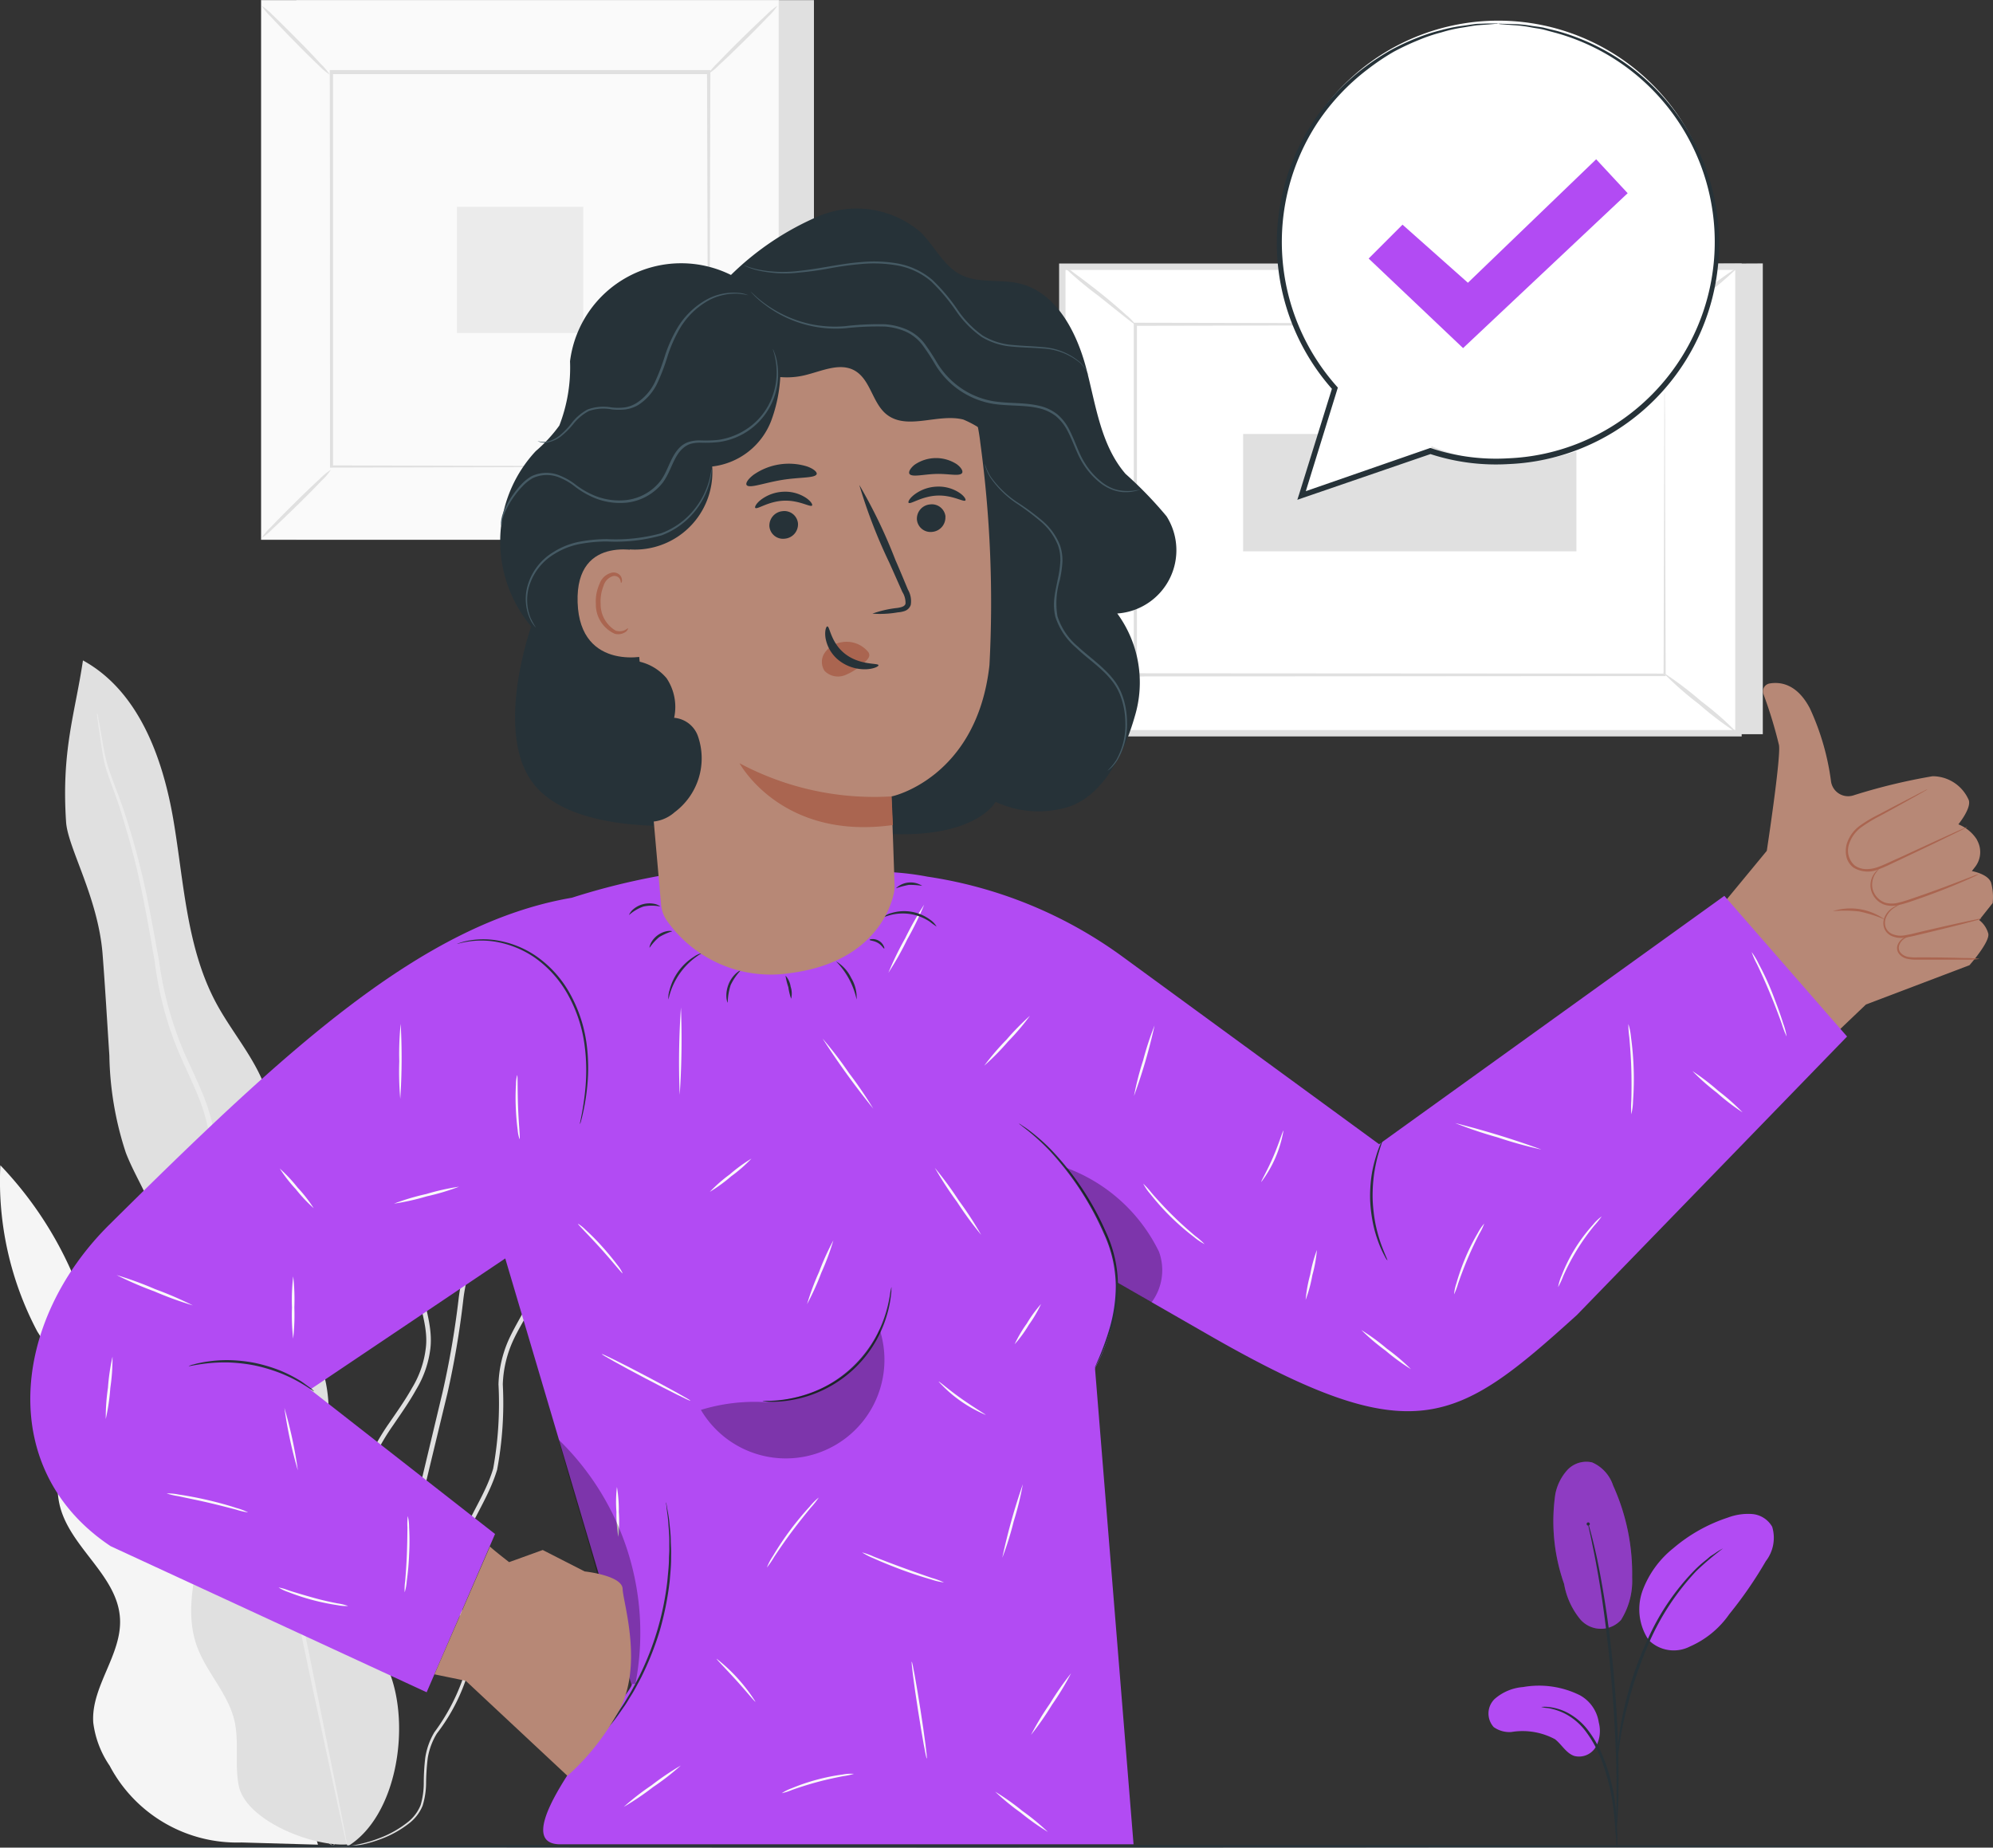 <svg xmlns="http://www.w3.org/2000/svg" width="90.957" height="84.319" viewBox="0 0 90.957 84.319">
  <rect x="0" y="0" width="90.957" height="84.319" fill="#333333" stroke="none"/>
  <g id="Person_with_medical_mask-pana" data-name="Person with medical mask-pana" transform="translate(-34.804 -51.79)">
    <g id="freepik--background-complete--inject-83" transform="translate(34.804 51.79)">
      <path id="Path_9084" data-name="Path 9084" d="M46.9,330.288a3.487,3.487,0,0,0-1.315-3.121,8.727,8.727,0,0,1-2.3-2.659c-.72-1.777.221-4.085-1-5.564-.716-.868-2-1.153-2.632-2.081a4.788,4.788,0,0,1-.578-1.665,16.938,16.938,0,0,0-4.255-7.857,14.668,14.668,0,0,0,1.688,7.589,9.666,9.666,0,0,1,1.269,2.878c.275,1.69-.66,3.438-.235,5.1.485,1.9,2.626,3.157,2.738,5.111.1,1.654-1.338,3.121-1.219,4.763a4.455,4.455,0,0,0,.745,1.958,6.57,6.57,0,0,0,6.022,3.506l3.488.1Z" transform="translate(-34.804 -254.163)" fill="#f5f5f5"/>
      <path id="Path_9085" data-name="Path 9085" d="M101.174,292.3a2.8,2.8,0,0,0,.961-.027,5.621,5.621,0,0,0,1.13-.291,4.766,4.766,0,0,0,1.394-.774,1.95,1.95,0,0,0,.572-.77,3.619,3.619,0,0,0,.158-1.04,10.087,10.087,0,0,1,.075-1.128,3.1,3.1,0,0,1,.416-1.124,8.581,8.581,0,0,0,1.3-2.393,8.259,8.259,0,0,0-.112-3.055,6.505,6.505,0,0,1,.062-3.275c.393-1.09,1.126-2.081,1.5-3.313a16.505,16.505,0,0,0,.26-3.9,5.187,5.187,0,0,1,.443-1.937c.279-.624.668-1.2.97-1.854a13.57,13.57,0,0,0,.872-4.266q.119-1.1.237-2.229a10.936,10.936,0,0,1,.375-2.231,20.018,20.018,0,0,1,.822-2.164,7.017,7.017,0,0,0,.4-1.128,10.8,10.8,0,0,0,.106-1.2,13.992,13.992,0,0,0-.106-2.412c-.1-.8-.25-1.6-.339-2.405,0-.048-.012-.1-.017-.139l-.019-.16-.144.071a5.385,5.385,0,0,0-1.873,1.6,8.565,8.565,0,0,0-1.142,2.131,26.226,26.226,0,0,0-1.059,4.578,12.5,12.5,0,0,1-1.409,4.224c-.377.624-.832,1.192-1.238,1.8a4.921,4.921,0,0,0-.853,1.991c-.208,1.475.624,2.765.46,4.072a4.5,4.5,0,0,1-.624,1.815c-.312.558-.68,1.076-1.04,1.6a10.15,10.15,0,0,0-.926,1.613,5.123,5.123,0,0,0-.416,1.75c-.079,1.176.094,2.289.015,3.344a7.655,7.655,0,0,1-.845,2.87c-.416.861-.88,1.638-1.269,2.393-.2.377-.375.745-.522,1.113a5.5,5.5,0,0,0-.289,1.1,6.944,6.944,0,0,0-.015,1.989,5.038,5.038,0,0,0,1.011,2.532,2.578,2.578,0,0,0,.285.3,1.307,1.307,0,0,0,.229.191,2.445,2.445,0,0,0,.208.139,4.5,4.5,0,0,1-.678-.664,5.017,5.017,0,0,1-.959-2.514,6.867,6.867,0,0,1,.033-1.962,5.336,5.336,0,0,1,.3-1.078c.146-.36.329-.726.524-1.1.393-.747.861-1.523,1.288-2.389a7.844,7.844,0,0,0,.874-2.913c.085-1.076-.083-2.2,0-3.344a4.895,4.895,0,0,1,.416-1.69,10.044,10.044,0,0,1,.916-1.581c.35-.518.724-1.04,1.04-1.611a4.7,4.7,0,0,0,.653-1.885c.16-1.392-.653-2.693-.452-4.064a4.721,4.721,0,0,1,.832-1.9c.393-.6.855-1.167,1.249-1.806a12.6,12.6,0,0,0,1.442-4.295,25.451,25.451,0,0,1,1.053-4.532,8.258,8.258,0,0,1,1.111-2.081,5.148,5.148,0,0,1,1.787-1.527l-.16-.089a1.137,1.137,0,0,0,.017.141c.092.816.241,1.613.339,2.408a13.8,13.8,0,0,1,.106,2.376,11.582,11.582,0,0,1-.1,1.163,6.923,6.923,0,0,1-.385,1.088,19.982,19.982,0,0,0-.849,2.187,11.039,11.039,0,0,0-.379,2.268q-.119,1.128-.235,2.231a13.416,13.416,0,0,1-.849,4.2c-.289.635-.676,1.219-.963,1.858a5.381,5.381,0,0,0-.456,2.01,16.71,16.71,0,0,1-.243,3.854c-.358,1.194-1.109,2.181-1.488,3.309a6.93,6.93,0,0,0-.054,3.356,7.832,7.832,0,0,1,.129,3,9.252,9.252,0,0,1-1.271,2.364,3.2,3.2,0,0,0-.416,1.169,9.968,9.968,0,0,0-.067,1.14,3.572,3.572,0,0,1-.144,1.015,1.89,1.89,0,0,1-.537.737,4.786,4.786,0,0,1-1.361.776,6.005,6.005,0,0,1-1.115.31,4.49,4.49,0,0,1-.708.073C101.253,292.3,101.174,292.3,101.174,292.3Z" transform="translate(-85.943 -208.034)" fill="#e0e0e0"/>
      <path id="Path_9086" data-name="Path 9086" d="M118.763,259.09a.346.346,0,0,0-.033.106c-.021.083-.046.187-.075.314-.069.275-.148.691-.277,1.209s-.445,1.1-.712,1.825-.558,1.544-.816,2.476-.489,1.964-.73,3.073a12.679,12.679,0,0,1-1.1,3.411c-.283.568-.6,1.142-.853,1.771a8.182,8.182,0,0,0-.489,2,40.575,40.575,0,0,1-.728,4.22c-.683,2.861-1.334,5.587-1.925,8.068s-1.155,4.7-1.615,6.578-.814,3.375-1.07,4.441l-.281,1.211c-.027.127-.05.231-.067.314a.556.556,0,0,0-.017.11.416.416,0,0,0,.04-.1l.087-.31c.079-.291.185-.693.32-1.2.275-1.061.662-2.568,1.14-4.422l1.665-6.567c.6-2.482,1.249-5.2,1.944-8.07a39.989,39.989,0,0,0,.722-4.245,8.115,8.115,0,0,1,.472-1.954c.243-.612.556-1.184.832-1.758a12.962,12.962,0,0,0,1.092-3.465c.237-1.1.454-2.139.7-3.069s.514-1.758.778-2.474a18.812,18.812,0,0,0,.68-1.848c.125-.535.181-.941.235-1.221.021-.129.04-.233.052-.318A.482.482,0,0,0,118.763,259.09Z" transform="translate(-92.753 -215.954)" fill="#e0e0e0"/>
      <path id="Path_9087" data-name="Path 9087" d="M61.955,250.766c2.27-1.367,2.9-5.479,1.935-7.947s-2.639-4.717-2.913-7.352c-.208-2.025.443-4.11-.042-6.087-.651-2.67-3.273-4.726-3.259-7.474,0-1.542.878-3,.8-4.536-.1-1.889-1.554-3.379-2.464-5.04-1.388-2.539-1.5-5.552-1.983-8.4s-1.588-5.906-4.131-7.3c-.36,2.426-.988,4.091-.77,7.375.079,1.18,1.457,3.431,1.665,6.016.121,1.544.208,3.092.31,4.638a14.923,14.923,0,0,0,.753,4.441c.416,1.078,1.09,2.054,1.4,3.167.591,2.091-.156,4.37.323,6.486.416,1.8,1.665,3.329,1.925,5.161.37,2.562-1.273,5.233-.416,7.674.429,1.211,1.432,2.179,1.723,3.429.225.972,0,2,.2,2.978.329,1.571,3.329,2.774,4.938,2.668" transform="translate(-46.112 -166.491)" fill="#e0e0e0"/>
      <path id="Path_9088" data-name="Path 9088" d="M56.086,208.18a.624.624,0,0,0,0,.137c.015.1.031.233.054.4.054.35.117.864.237,1.529s.481,1.417.762,2.324.589,1.946.851,3.121.491,2.46.728,3.85a15.709,15.709,0,0,0,1.192,4.349c.323.726.685,1.457.959,2.227a10.018,10.018,0,0,1,.493,2.46,49.754,49.754,0,0,0,.7,5.3c.718,3.59,1.4,7.006,2.023,10.119.655,3.1,1.249,5.891,1.742,8.242l1.194,5.552c.142.643.254,1.149.335,1.507.037.162.069.291.092.391a.6.6,0,0,0,.04.131.609.609,0,0,0-.017-.135c-.019-.1-.042-.231-.071-.4-.071-.362-.169-.87-.293-1.517-.268-1.328-.651-3.227-1.124-5.566s-1.047-5.148-1.686-8.259-1.294-6.53-2-10.117a49.866,49.866,0,0,1-.7-5.292,10.165,10.165,0,0,0-.51-2.5c-.283-.791-.649-1.519-.974-2.239a16.162,16.162,0,0,1-1.2-4.3c-.254-1.386-.479-2.682-.755-3.852s-.581-2.214-.889-3.121-.653-1.665-.795-2.306-.208-1.169-.279-1.515c-.031-.164-.056-.293-.075-.4A.624.624,0,0,0,56.086,208.18Z" transform="translate(-51.654 -175.637)" fill="#ebebeb"/>
      <rect id="Rectangle_1001" data-name="Rectangle 1001" width="23.622" height="24.623" transform="translate(13.525 0.006)" fill="#e0e0e0"/>
      <rect id="Rectangle_1002" data-name="Rectangle 1002" width="23.622" height="24.623" transform="translate(11.925 0.006)" fill="#fafafa"/>
      <path id="Path_9089" data-name="Path 9089" d="M115.715,76.427H92.08V51.79h23.635Zm-23.62-.015H115.7V51.8H92.095Z" transform="translate(-80.162 -51.79)" fill="#e0e0e0"/>
      <rect id="Rectangle_1003" data-name="Rectangle 1003" width="17.271" height="18.004" transform="translate(15.1 3.317)" fill="#fafafa"/>
      <path id="Path_9090" data-name="Path 9090" d="M95.38,154.82a2.649,2.649,0,0,1-.427.5c-.275.291-.662.687-1.1,1.113s-.832.809-1.128,1.08a2.847,2.847,0,0,1-.5.416,2.706,2.706,0,0,1,.416-.493c.277-.291.666-.687,1.1-1.115s.832-.812,1.13-1.082A2.9,2.9,0,0,1,95.38,154.82Z" transform="translate(-80.28 -133.381)" fill="#e0e0e0"/>
      <path id="Path_9091" data-name="Path 9091" d="M190.37,154.61a2.84,2.84,0,0,1,.5.416c.291.275.685.664,1.113,1.1s.809.832,1.08,1.13a2.68,2.68,0,0,1,.416.5,2.8,2.8,0,0,1-.493-.416c-.291-.277-.687-.666-1.115-1.1s-.812-.832-1.082-1.13A2.689,2.689,0,0,1,190.37,154.61Z" transform="translate(-157.999 -133.215)" fill="#e0e0e0"/>
      <path id="Path_9092" data-name="Path 9092" d="M190.14,56.185a2.839,2.839,0,0,1,.427-.5c.277-.291.664-.685,1.1-1.113s.832-.809,1.128-1.08a2.76,2.76,0,0,1,.5-.416,2.692,2.692,0,0,1-.416.493c-.277.291-.664.687-1.1,1.115s-.832.812-1.13,1.082A2.691,2.691,0,0,1,190.14,56.185Z" transform="translate(-157.817 -52.812)" fill="#e0e0e0"/>
      <path id="Path_9093" data-name="Path 9093" d="M95.325,56.22a2.815,2.815,0,0,1-.5-.416c-.291-.275-.685-.662-1.113-1.1s-.809-.832-1.08-1.128a2.655,2.655,0,0,1-.416-.5,2.808,2.808,0,0,1,.493.416c.291.277.685.666,1.115,1.1s.812.832,1.082,1.132a2.649,2.649,0,0,1,.414.491Z" transform="translate(-80.272 -52.812)" fill="#e0e0e0"/>
      <path id="Path_9094" data-name="Path 9094" d="M124.4,85.29V83.979c0-.853,0-2.093-.019-3.669,0-3.155-.019-7.645-.033-13.024l.067.067H107.2l.077-.077v18l-.067-.067,12.471.033,3.5.019h.027l-3.49.017-12.512.033h-.065v-.065c0-5.215,0-11.395-.012-18V67.17H124.5v.067c-.015,5.4-.025,9.9-.033,13.066,0,1.569-.012,2.805-.017,3.654v1.2A.6.6,0,0,1,124.4,85.29Z" transform="translate(-92.08 -63.97)" fill="#e0e0e0"/>
      <rect id="Rectangle_1004" data-name="Rectangle 1004" width="5.764" height="5.762" transform="translate(20.854 9.437)" fill="#ebebeb"/>
      <path id="Path_9095" data-name="Path 9095" d="M299.768,109.56v21.485H268.911L267.8,109.71Z" transform="translate(-219.317 -97.539)" fill="#e0e0e0"/>
      <rect id="Rectangle_1005" data-name="Rectangle 1005" width="21.289" height="30.857" transform="translate(48.481 33.46) rotate(-90)" fill="#fff"/>
      <path id="Path_9096" data-name="Path 9096" d="M298.241,131.163H267.09V109.58h31.151Zm-30.857-.293h30.564V109.875H267.383Z" transform="translate(-218.754 -97.555)" fill="#e0e0e0"/>
      <rect id="Rectangle_1006" data-name="Rectangle 1006" width="24.173" height="16" transform="translate(51.825 14.818)" fill="#fff"/>
      <path id="Path_9097" data-name="Path 9097" d="M307.71,122.659h-1.792l-4.982.019-17.4.033.069-.069v16h0l-.075-.075,24.173.015-.062.06c.015-4.869.025-8.86.033-11.64,0-1.39.013-2.474.015-3.219v-.025c0,.741,0,1.821.017,3.2,0,2.788.017,6.794.031,11.678v.06h-.027l-24.173.017h-.077v-.077h0V122.57h.071l17.446.035,4.967.019h1.648A.391.391,0,0,0,307.71,122.659Z" transform="translate(-231.718 -107.842)" fill="#e0e0e0"/>
      <path id="Path_9098" data-name="Path 9098" d="M267.8,110a2.565,2.565,0,0,1,.531.343c.314.229.745.551,1.209.922s.872.724,1.159.986a2.582,2.582,0,0,1,.443.454c-.029.031-.772-.581-1.7-1.319A16.719,16.719,0,0,1,267.8,110Z" transform="translate(-219.314 -97.887)" fill="#e0e0e0"/>
      <path id="Path_9099" data-name="Path 9099" d="M403.37,110.285a15.365,15.365,0,0,1-1.625,1.382,15.577,15.577,0,0,1-1.717,1.263,15.061,15.061,0,0,1,1.623-1.384A15.63,15.63,0,0,1,403.37,110.285Z" transform="translate(-324.029 -98.112)" fill="#e0e0e0"/>
      <path id="Path_9100" data-name="Path 9100" d="M402.91,202l-3.44-2.788" transform="translate(-323.588 -168.534)" fill="#fff"/>
      <path id="Path_9101" data-name="Path 9101" d="M399.437,199.2a16.075,16.075,0,0,1,1.767,1.334A14.182,14.182,0,0,1,402.869,202a15.019,15.019,0,0,1-1.769-1.336A15.333,15.333,0,0,1,399.437,199.2Z" transform="translate(-323.561 -168.529)" fill="#e0e0e0"/>
      <path id="Path_9102" data-name="Path 9102" d="M267.8,202.63a14.472,14.472,0,0,1,1.606-1.367,14.845,14.845,0,0,1,1.7-1.249,29.451,29.451,0,0,1-3.306,2.616Z" transform="translate(-219.314 -169.17)" fill="#e0e0e0"/>
      <rect id="Rectangle_1007" data-name="Rectangle 1007" width="5.356" height="15.211" transform="translate(56.734 25.16) rotate(-90)" fill="#e0e0e0"/>
    </g>
    <g id="freepik--Character--inject-83" transform="translate(36.188 61.329)">
      <path id="Path_9103" data-name="Path 9103" d="M409.92,212.358l2.576-3.121s.647-4.226.558-4.821a20.07,20.07,0,0,0-.712-2.335.366.366,0,0,1,.289-.483c.468-.077,1.234,0,1.829,1.13a11.447,11.447,0,0,1,.97,3.356.789.789,0,0,0,1.015.624,26.732,26.732,0,0,1,3.617-.876,1.8,1.8,0,0,1,1.654,1.095c.117.379-.477,1.1-.477,1.1a1.78,1.78,0,0,1,.832.676c.029.056.056.11.079.164a1.1,1.1,0,0,1-.133,1.086l-.162.208s.749.127.88.537a2.5,2.5,0,0,1,.069.924l-.614.774a1.168,1.168,0,0,1,.416.624c.073.381-.859,1.436-.859,1.436l-4.726,1.794-1.665,1.588Z" transform="translate(-333.247 -179.947)" fill="#b78876"/>
      <path id="Path_9104" data-name="Path 9104" d="M445.181,226.617a.456.456,0,0,1-.1.058l-.293.148-1.084.529-1.615.77c-.306.139-.624.308-.97.433a1.249,1.249,0,0,1-1.136-.085.859.859,0,0,1-.323-.508,1.2,1.2,0,0,1,.021-.578,1.627,1.627,0,0,1,.641-.857,6.406,6.406,0,0,1,.832-.489l.737-.389,1.07-.556.293-.148a.455.455,0,0,1,.106-.044.491.491,0,0,1-.1.062l-.283.164-1.053.587-.73.4a6.624,6.624,0,0,0-.812.489,1.55,1.55,0,0,0-.6.805.9.9,0,0,0,.264.97.921.921,0,0,0,.51.162,1.516,1.516,0,0,0,.529-.087c.339-.119.653-.287.961-.416l1.623-.749,1.1-.5.3-.131A.439.439,0,0,1,445.181,226.617Z" transform="translate(-356.78 -198.417)" fill="#aa6550"/>
      <path id="Path_9105" data-name="Path 9105" d="M449.979,242.59a1.272,1.272,0,0,1-.227.121c-.15.071-.366.169-.639.283-.541.231-1.3.529-2.152.818a5.966,5.966,0,0,1-.635.189,1.234,1.234,0,0,1-.624-.012.961.961,0,0,1-.651-.795.939.939,0,0,1,.2-.676.812.812,0,0,1,.137-.135c.035-.025.056-.035.058-.033a1.486,1.486,0,0,0-.162.193.947.947,0,0,0-.156.641.891.891,0,0,0,.605.71,1.155,1.155,0,0,0,.578,0,6.147,6.147,0,0,0,.624-.189c.851-.287,1.611-.572,2.158-.784l.651-.252A1.238,1.238,0,0,1,449.979,242.59Z" transform="translate(-361.065 -212.235)" fill="#aa6550"/>
      <path id="Path_9106" data-name="Path 9106" d="M452.346,250.866a.958.958,0,0,1-.225.075l-.624.167c-.529.135-1.259.314-2.066.506a5.707,5.707,0,0,1-.6.123,1.074,1.074,0,0,1-.581-.073.624.624,0,0,1-.36-.4.691.691,0,0,1,.029-.462.964.964,0,0,1,.447-.477.584.584,0,0,1,.221-.089s-.075.042-.208.125a.986.986,0,0,0-.4.468.638.638,0,0,0-.015.416.545.545,0,0,0,.316.329,1,1,0,0,0,.526.06,5.64,5.64,0,0,0,.589-.125c.807-.191,1.542-.358,2.081-.474l.624-.133A1.19,1.19,0,0,1,452.346,250.866Z" transform="translate(-363.294 -218.484)" fill="#aa6550"/>
      <path id="Path_9107" data-name="Path 9107" d="M454.671,258.181a4.27,4.27,0,0,1-.7.035H451.8a1.84,1.84,0,0,1-.456-.04.645.645,0,0,1-.366-.225.431.431,0,0,1-.079-.368.624.624,0,0,1,.348-.389.329.329,0,0,1,.187-.04c0,.01-.067.019-.169.077a.593.593,0,0,0-.291.37.352.352,0,0,0,.075.3.6.6,0,0,0,.318.183,2.081,2.081,0,0,0,.435.029h.481c.658,0,1.249.017,1.686.029a4.642,4.642,0,0,1,.7.042Z" transform="translate(-365.692 -223.96)" fill="#aa6550"/>
      <path id="Path_9108" data-name="Path 9108" d="M439.138,251.526a6.084,6.084,0,0,0-1.161-.368,5.982,5.982,0,0,0-1.217-.015A2.676,2.676,0,0,1,439.138,251.526Z" transform="translate(-354.502 -219.1)" fill="#aa6550"/>
      <path id="Path_9109" data-name="Path 9109" d="M103.012,255l15.756-11.335,5.6,6.42-12.331,12.71c-5.51,4.984-7.439,6.243-16.574,1.04l-5.8-3.329,2.141,26.442H65.59c-2.88-.092,3.746-7.316,3.292-7.316L63.13,260.213l-8.9,5.98,8.434,6.594-3.121,7.223-14.42-6.665c-5.227-3.477-4.526-10.25-.067-14.67,8.032-7.959,14.248-13.75,21.115-14.924a31.479,31.479,0,0,1,5.618-1.248c5.527-.079,5.939-.06,8.9.079a12.608,12.608,0,0,1,1.717.208,20.1,20.1,0,0,1,8.929,3.675Z" transform="translate(-41.455 -212.321)" fill="#b24bf3"/>
      <path id="Path_9110" data-name="Path 9110" d="M336.1,307.135a.776.776,0,0,1-.121-.191,4.564,4.564,0,0,1-.258-.56,5.844,5.844,0,0,1-.264-.876,6.83,6.83,0,0,1-.142-1.111,6.6,6.6,0,0,1,.062-1.12,5.912,5.912,0,0,1,.208-.893,4.54,4.54,0,0,1,.208-.576.888.888,0,0,1,.106-.208c.021,0-.108.3-.243.8a7.261,7.261,0,0,0-.173.884,7.157,7.157,0,0,0-.052,1.1,7.454,7.454,0,0,0,.129,1.095,7.147,7.147,0,0,0,.237.868C335.973,306.842,336.122,307.125,336.1,307.135Z" transform="translate(-274.168 -259.157)" fill="#263238"/>
      <path id="Path_9111" data-name="Path 9111" d="M260.836,309.184a8.532,8.532,0,0,0-2.526-12.964" transform="translate(-213.185 -254.897)" fill="#b24bf3"/>
      <path id="Path_9112" data-name="Path 9112" d="M258.27,298.19a.493.493,0,0,1,.112.067c.069.048.179.114.306.208a8.812,8.812,0,0,1,1.04.907,12.982,12.982,0,0,1,2.514,3.773,5.841,5.841,0,0,1,.549,2.449,6.731,6.731,0,0,1-.325,2.021,10.25,10.25,0,0,1-.5,1.286l-.169.335a.7.7,0,0,1-.064.114.532.532,0,0,1,.046-.123c.037-.09.087-.208.148-.343a12.548,12.548,0,0,0,.466-1.29,6.979,6.979,0,0,0,.3-2,5.826,5.826,0,0,0-.553-2.4,13.61,13.61,0,0,0-2.468-3.766,10.289,10.289,0,0,0-1.011-.926c-.125-.1-.229-.175-.293-.231A.628.628,0,0,1,258.27,298.19Z" transform="translate(-213.154 -256.457)" fill="#263238"/>
      <path id="Path_9113" data-name="Path 9113" d="M207.907,334.07a.23.23,0,0,1,0,.09,1.6,1.6,0,0,1-.017.254,5.084,5.084,0,0,1-.183.918,5.5,5.5,0,0,1-4.409,3.9,5,5,0,0,1-.934.071c-.11,0-.2-.013-.254-.015a.292.292,0,0,1-.089-.015,3.3,3.3,0,0,1,.343-.015,5.856,5.856,0,0,0,.92-.1,5.606,5.606,0,0,0,4.351-3.854,6.06,6.06,0,0,0,.208-.9A3.127,3.127,0,0,1,207.907,334.07Z" transform="translate(-168.609 -284.871)" fill="#263238"/>
      <path id="Path_9114" data-name="Path 9114" d="M168.57,381.25a.434.434,0,0,1,.029.116c.017.09.035.208.06.339a5.161,5.161,0,0,1,.075.541c.019.208.052.454.056.722,0,.133.01.275.015.416s0,.3,0,.456c0,.316-.035.651-.064,1.005a13.975,13.975,0,0,1-.452,2.262,13.771,13.771,0,0,1-.853,2.143c-.167.312-.32.614-.493.878-.083.133-.158.266-.241.387l-.241.345a7.148,7.148,0,0,1-.439.574c-.131.158-.254.3-.356.416s-.175.185-.237.252a.471.471,0,0,1-.087.083.732.732,0,0,1,.071-.1l.221-.264c.1-.112.208-.252.341-.416a4.933,4.933,0,0,0,.416-.583l.233-.345c.081-.121.154-.254.235-.387.169-.266.318-.566.481-.876a13.142,13.142,0,0,0,1.294-4.37c.031-.352.071-.685.073-1,0-.156.017-.308.015-.454s0-.285,0-.416c0-.266-.027-.506-.04-.718s-.035-.393-.056-.541-.029-.252-.04-.341A.75.75,0,0,1,168.57,381.25Z" transform="translate(-139.561 -322.233)" fill="#263238"/>
      <path id="Path_9115" data-name="Path 9115" d="M76.19,350.36a.852.852,0,0,1,.225-.077,2.629,2.629,0,0,1,.273-.067c.106-.021.229-.05.364-.065a6.016,6.016,0,0,1,.966-.065,6.942,6.942,0,0,1,1.176.125,7.247,7.247,0,0,1,1.136.337,6.334,6.334,0,0,1,.866.429,2.9,2.9,0,0,1,.312.208c.092.067.164.117.225.164a.939.939,0,0,1,.179.158c-.012.017-.279-.194-.755-.458a6.84,6.84,0,0,0-.864-.4,7.585,7.585,0,0,0-1.12-.325,7.687,7.687,0,0,0-1.157-.131,7.347,7.347,0,0,0-.953.039C76.521,350.288,76.194,350.379,76.19,350.36Z" transform="translate(-68.962 -297.555)" fill="#263238"/>
      <path id="Path_9116" data-name="Path 9116" d="M140.642,266.2a.482.482,0,0,1,.017-.123c.019-.092.04-.208.069-.35a12.3,12.3,0,0,0,.173-1.286,8.739,8.739,0,0,0-.058-1.919,6.45,6.45,0,0,0-.743-2.214,5.081,5.081,0,0,0-1.552-1.727,4.491,4.491,0,0,0-1.762-.705,3.974,3.974,0,0,0-1.286,0c-.3.05-.464.108-.468.1a.708.708,0,0,1,.117-.044,2.621,2.621,0,0,1,.343-.094,3.814,3.814,0,0,1,1.307-.031,4.428,4.428,0,0,1,1.806.7,5.058,5.058,0,0,1,1.59,1.756,6.45,6.45,0,0,1,.747,2.252,8.424,8.424,0,0,1,.035,1.939,9.943,9.943,0,0,1-.208,1.29c-.033.15-.062.264-.085.343A.625.625,0,0,1,140.642,266.2Z" transform="translate(-115.558 -224.439)" fill="#263238"/>
      <path id="Path_9117" data-name="Path 9117" d="M122.4,279.755a13.879,13.879,0,0,1-.046-1.713,13.412,13.412,0,0,1,.064-1.713,27.663,27.663,0,0,1-.019,3.425Z" transform="translate(-105.516 -239.145)" fill="#fafafa"/>
      <path id="Path_9118" data-name="Path 9118" d="M97.708,309.878a6.806,6.806,0,0,1-.816-.868,6.514,6.514,0,0,1-.732-.941,6.749,6.749,0,0,1,.816.87A6.435,6.435,0,0,1,97.708,309.878Z" transform="translate(-84.777 -264.281)" fill="#fafafa"/>
      <path id="Path_9119" data-name="Path 9119" d="M124.187,312.05a10.537,10.537,0,0,1-1.469.439,10.852,10.852,0,0,1-1.5.335,10.521,10.521,0,0,1,1.471-.439A10.8,10.8,0,0,1,124.187,312.05Z" transform="translate(-104.622 -267.433)" fill="#fafafa"/>
      <path id="Path_9120" data-name="Path 9120" d="M148.065,290.494a1.551,1.551,0,0,1-.087-.416c-.035-.262-.071-.624-.087-1.04A10.1,10.1,0,0,1,147.9,288a1.57,1.57,0,0,1,.054-.427c.031,0,.012.653.042,1.457S148.1,290.489,148.065,290.494Z" transform="translate(-125.736 -248.047)" fill="#fafafa"/>
      <path id="Path_9121" data-name="Path 9121" d="M98.869,334.547a9.523,9.523,0,0,1-.054-1.423,9.342,9.342,0,0,1,.056-1.423,9.364,9.364,0,0,1,.052,1.423,9.521,9.521,0,0,1-.054,1.423Z" transform="translate(-86.874 -282.994)" fill="#fafafa"/>
      <path id="Path_9122" data-name="Path 9122" d="M63.859,332.814a15.989,15.989,0,0,1-1.76-.641,16.22,16.22,0,0,1-1.719-.743,15.975,15.975,0,0,1,1.76.643,16.693,16.693,0,0,1,1.719.741Z" transform="translate(-56.442 -282.78)" fill="#fafafa"/>
      <path id="Path_9123" data-name="Path 9123" d="M58,352.167a9.267,9.267,0,0,1,.1-1.43,9.668,9.668,0,0,1,.208-1.417,9.255,9.255,0,0,1-.1,1.43A9.546,9.546,0,0,1,58,352.167Z" transform="translate(-54.557 -296.947)" fill="#fafafa"/>
      <path id="Path_9124" data-name="Path 9124" d="M75.061,380.2a3.074,3.074,0,0,1-.547-.127c-.335-.087-.795-.208-1.309-.327s-.98-.208-1.319-.285a3.323,3.323,0,0,1-.545-.127,2.552,2.552,0,0,1,.56.052c.341.05.814.133,1.33.254s.976.252,1.3.36A2.835,2.835,0,0,1,75.061,380.2Z" transform="translate(-65.121 -320.719)" fill="#fafafa"/>
      <path id="Path_9125" data-name="Path 9125" d="M97.794,363.421a19.533,19.533,0,0,1-.614-2.851,19.687,19.687,0,0,1,.614,2.851Z" transform="translate(-85.584 -305.856)" fill="#fafafa"/>
      <path id="Path_9126" data-name="Path 9126" d="M99.073,400.785a1.871,1.871,0,0,1-.485-.037,10.254,10.254,0,0,1-2.251-.6,1.91,1.91,0,0,1-.437-.208,2.526,2.526,0,0,1,.464.135c.283.092.674.208,1.113.331s.832.208,1.13.264A2.4,2.4,0,0,1,99.073,400.785Z" transform="translate(-84.571 -337.034)" fill="#fafafa"/>
      <path id="Path_9127" data-name="Path 9127" d="M123.544,387.767a2.5,2.5,0,0,1,.023-.51c.025-.314.058-.747.077-1.228s.023-.913.025-1.228a2.809,2.809,0,0,1,.017-.512,2.1,2.1,0,0,1,.06.51,11.022,11.022,0,0,1,0,1.236,12.069,12.069,0,0,1-.108,1.23A2.239,2.239,0,0,1,123.544,387.767Z" transform="translate(-106.459 -324.64)" fill="#fafafa"/>
      <path id="Path_9128" data-name="Path 9128" d="M163.614,322.436c-.025.019-.445-.52-1.007-1.142s-1.053-1.1-1.03-1.124a1.849,1.849,0,0,1,.35.281,10.781,10.781,0,0,1,.76.77c.283.314.522.614.687.832A1.711,1.711,0,0,1,163.614,322.436Z" transform="translate(-136.581 -273.863)" fill="#fafafa"/>
      <path id="Path_9129" data-name="Path 9129" d="M192.38,305.89a6.66,6.66,0,0,1-.916.8,6.921,6.921,0,0,1-.984.716,7,7,0,0,1,.916-.8A6.922,6.922,0,0,1,192.38,305.89Z" transform="translate(-159.47 -262.554)" fill="#fafafa"/>
      <path id="Path_9130" data-name="Path 9130" d="M183.718,276.725a36.034,36.034,0,0,1,.056-3.985,37.441,37.441,0,0,1-.056,3.985Z" transform="translate(-154.081 -236.302)" fill="#fafafa"/>
      <path id="Path_9131" data-name="Path 9131" d="M229.65,253.307a14.667,14.667,0,0,1,.768-1.579,14.289,14.289,0,0,1,.864-1.527,13.858,13.858,0,0,1-.768,1.577A14.042,14.042,0,0,1,229.65,253.307Z" transform="translate(-190.489 -218.453)" fill="#fafafa"/>
      <path id="Path_9132" data-name="Path 9132" d="M217.524,282.758a35.906,35.906,0,0,1-2.314-3.2,17.361,17.361,0,0,1,1.2,1.567A18.765,18.765,0,0,1,217.524,282.758Z" transform="translate(-179.054 -241.703)" fill="#fafafa"/>
      <path id="Path_9133" data-name="Path 9133" d="M252.747,274.57a10.745,10.745,0,0,1-1,1.176,11.242,11.242,0,0,1-1.084,1.1,11.215,11.215,0,0,1,1.005-1.176A11.666,11.666,0,0,1,252.747,274.57Z" transform="translate(-207.127 -237.752)" fill="#fafafa"/>
      <path id="Path_9134" data-name="Path 9134" d="M241.93,310.977a15.771,15.771,0,0,1-1.1-1.5,16.29,16.29,0,0,1-1.015-1.559,16.326,16.326,0,0,1,1.1,1.5A15.859,15.859,0,0,1,241.93,310.977Z" transform="translate(-198.535 -264.162)" fill="#fafafa"/>
      <path id="Path_9135" data-name="Path 9135" d="M211.81,326.731a11.539,11.539,0,0,1,.549-1.475,11.783,11.783,0,0,1,.651-1.436,11.63,11.63,0,0,1-.549,1.477A11.829,11.829,0,0,1,211.81,326.731Z" transform="translate(-176.361 -276.753)" fill="#fafafa"/>
      <path id="Path_9136" data-name="Path 9136" d="M170.815,350.871c-.015.025-.934-.431-2.054-1.02s-2.016-1.09-2-1.115.932.429,2.052,1.02S170.827,350.844,170.815,350.871Z" transform="translate(-140.685 -296.484)" fill="#fafafa"/>
      <path id="Path_9137" data-name="Path 9137" d="M203,383.406a2.67,2.67,0,0,1,.271-.518,14.038,14.038,0,0,1,.782-1.174,13.633,13.633,0,0,1,.9-1.088,2.745,2.745,0,0,1,.416-.416,3.691,3.691,0,0,1-.362.46c-.229.277-.541.664-.868,1.1s-.605.851-.805,1.149A3.868,3.868,0,0,1,203,383.406Z" transform="translate(-169.385 -321.409)" fill="#fafafa"/>
      <path id="Path_9138" data-name="Path 9138" d="M170.017,380.177a6.035,6.035,0,0,1-.085-1.136,5.783,5.783,0,0,1,.023-1.14,6.28,6.28,0,0,1,.085,1.138A6.146,6.146,0,0,1,170.017,380.177Z" transform="translate(-143.183 -319.58)" fill="#fafafa"/>
      <path id="Path_9139" data-name="Path 9139" d="M193.758,417.54c-.025.019-.393-.443-.882-.982s-.909-.955-.889-.978a7.793,7.793,0,0,1,1.771,1.96Z" transform="translate(-160.663 -349.419)" fill="#fafafa"/>
      <path id="Path_9140" data-name="Path 9140" d="M174.211,439a11.49,11.49,0,0,1-1.269.986,12.355,12.355,0,0,1-1.332.9,11.494,11.494,0,0,1,1.269-.986,11.988,11.988,0,0,1,1.332-.9Z" transform="translate(-144.526 -367.966)" fill="#fafafa"/>
      <path id="Path_9141" data-name="Path 9141" d="M209.56,440.8a3.029,3.029,0,0,1-.489.106c-.3.058-.72.144-1.174.266s-.859.256-1.149.358a2.756,2.756,0,0,1-.479.154,2.053,2.053,0,0,1,.449-.225,9.17,9.17,0,0,1,1.149-.391,9.328,9.328,0,0,1,1.19-.239A1.951,1.951,0,0,1,209.56,440.8Z" transform="translate(-171.974 -369.388)" fill="#fafafa"/>
      <path id="Path_9142" data-name="Path 9142" d="M235.457,420.638c-.029,0-.208-.982-.4-2.206s-.316-2.218-.287-2.222.208.982.4,2.206S235.486,420.634,235.457,420.638Z" transform="translate(-194.544 -349.918)" fill="#fafafa"/>
      <path id="Path_9143" data-name="Path 9143" d="M227.609,393.621a2.8,2.8,0,0,1-.57-.131c-.348-.1-.832-.25-1.34-.439s-.98-.383-1.309-.533a3.05,3.05,0,0,1-.52-.268,3.381,3.381,0,0,1,.551.2c.335.131.8.312,1.315.5s.984.352,1.326.468A3.466,3.466,0,0,1,227.609,393.621Z" transform="translate(-185.912 -330.944)" fill="#fafafa"/>
      <path id="Path_9144" data-name="Path 9144" d="M262.757,418.77a12.961,12.961,0,0,1-.868,1.434,13.117,13.117,0,0,1-.959,1.375,12.8,12.8,0,0,1,.868-1.434A13.117,13.117,0,0,1,262.757,418.77Z" transform="translate(-215.26 -351.946)" fill="#fafafa"/>
      <path id="Path_9145" data-name="Path 9145" d="M255.5,446.575a10.811,10.811,0,0,1-1.234-.874,10.5,10.5,0,0,1-1.169-.961,10.821,10.821,0,0,1,1.234.874A10.5,10.5,0,0,1,255.5,446.575Z" transform="translate(-209.06 -372.512)" fill="#fafafa"/>
      <path id="Path_9146" data-name="Path 9146" d="M255.568,377.29a13.676,13.676,0,0,1-.416,1.692,13.96,13.96,0,0,1-.522,1.665,27.77,27.77,0,0,1,.938-3.356Z" transform="translate(-210.271 -319.097)" fill="#fafafa"/>
      <path id="Path_9147" data-name="Path 9147" d="M242.82,356.315a6.076,6.076,0,0,1-2.15-1.519c.023-.023.46.372,1.055.789S242.82,356.295,242.82,356.315Z" transform="translate(-199.216 -301.283)" fill="#fafafa"/>
      <path id="Path_9148" data-name="Path 9148" d="M258.543,337.79a5.733,5.733,0,0,1-.556.947,5.641,5.641,0,0,1-.647.886,5.73,5.73,0,0,1,.556-.947A5.646,5.646,0,0,1,258.543,337.79Z" transform="translate(-212.417 -287.816)" fill="#fafafa"/>
      <path id="Path_9149" data-name="Path 9149" d="M283.51,279.925a12.97,12.97,0,0,1,.416-1.627,13.6,13.6,0,0,1,.524-1.6,25.209,25.209,0,0,1-.941,3.225Z" transform="translate(-233.142 -239.438)" fill="#fafafa"/>
      <path id="Path_9150" data-name="Path 9150" d="M288.341,314.149a2.718,2.718,0,0,1-.483-.323,11.509,11.509,0,0,1-1.057-.918,10.886,10.886,0,0,1-.932-1.04,2.423,2.423,0,0,1-.329-.479,4.031,4.031,0,0,1,.387.429c.235.271.564.635.951,1.018s.757.705,1.028.934A3.6,3.6,0,0,1,288.341,314.149Z" transform="translate(-234.749 -266.91)" fill="#fafafa"/>
      <path id="Path_9151" data-name="Path 9151" d="M311.433,302.1c-.027-.017.268-.506.545-1.151s.435-1.2.466-1.188A5.41,5.41,0,0,1,311.433,302.1Z" transform="translate(-255.253 -257.7)" fill="#fafafa"/>
      <path id="Path_9152" data-name="Path 9152" d="M321.16,328.206a6.343,6.343,0,0,1,.208-1.151,6.5,6.5,0,0,1,.306-1.126,6.154,6.154,0,0,1-.208,1.151,6.292,6.292,0,0,1-.306,1.126Z" transform="translate(-262.957 -278.424)" fill="#fafafa"/>
      <path id="Path_9153" data-name="Path 9153" d="M335.644,345.267a9.671,9.671,0,0,1-1.165-.851,9.53,9.53,0,0,1-1.1-.936,9.681,9.681,0,0,1,1.165.851A9.3,9.3,0,0,1,335.644,345.267Z" transform="translate(-272.634 -292.322)" fill="#fafafa"/>
      <path id="Path_9154" data-name="Path 9154" d="M355.088,320.13a2.683,2.683,0,0,1-.223.466c-.146.283-.339.676-.529,1.124s-.339.857-.443,1.159a2.914,2.914,0,0,1-.183.483,2.205,2.205,0,0,1,.108-.506,10.065,10.065,0,0,1,.416-1.18,9.657,9.657,0,0,1,.562-1.117A2.26,2.26,0,0,1,355.088,320.13Z" transform="translate(-288.734 -273.831)" fill="#fafafa"/>
      <path id="Path_9155" data-name="Path 9155" d="M357.87,299.295a18.977,18.977,0,0,1-1.977-.549,19.23,19.23,0,0,1-1.944-.655,39.211,39.211,0,0,1,3.92,1.2Z" transform="translate(-288.924 -256.378)" fill="#fafafa"/>
      <path id="Path_9156" data-name="Path 9156" d="M378.531,318.53a4.482,4.482,0,0,1-.35.437,9.97,9.97,0,0,0-1.407,2.289,3.848,3.848,0,0,1-.235.508,2.24,2.24,0,0,1,.164-.539,7.463,7.463,0,0,1,1.419-2.3,2.161,2.161,0,0,1,.408-.391Z" transform="translate(-306.813 -272.564)" fill="#fafafa"/>
      <path id="Path_9157" data-name="Path 9157" d="M392.083,280.46a4.274,4.274,0,0,1,0-.6c.01-.372.017-.886,0-1.457s-.058-1.08-.092-1.457a4.32,4.32,0,0,1-.042-.6,2.8,2.8,0,0,1,.119.593,14.139,14.139,0,0,1,.123,1.457,13.62,13.62,0,0,1-.029,1.457,2.845,2.845,0,0,1-.079.614Z" transform="translate(-319.017 -239.153)" fill="#fafafa"/>
      <path id="Path_9158" data-name="Path 9158" d="M408.289,288.585a9.743,9.743,0,0,1-1.176-.9A10.086,10.086,0,0,1,406,286.7a10.42,10.42,0,0,1,1.178.9A9.942,9.942,0,0,1,408.289,288.585Z" transform="translate(-330.143 -247.358)" fill="#fafafa"/>
      <path id="Path_9159" data-name="Path 9159" d="M420.6,264.444a4.212,4.212,0,0,1-.219-.572c-.127-.356-.308-.843-.529-1.375s-.437-1.005-.6-1.346a3.932,3.932,0,0,1-.248-.56,3,3,0,0,1,.316.526,12.231,12.231,0,0,1,.624,1.338c.208.535.391,1.03.5,1.394A2.893,2.893,0,0,1,420.6,264.444Z" transform="translate(-340.446 -226.681)" fill="#fafafa"/>
      <g id="Group_3924" data-name="Group 3924" transform="translate(30.602 51.128)" opacity="0.3">
        <path id="Path_9160" data-name="Path 9160" d="M196.679,343.34c-.832,2.191-3.1,3.177-5.2,3.317h-.121a8.323,8.323,0,0,0-2.836.358,4.5,4.5,0,0,0,8.159-3.667Z" transform="translate(-188.52 -343.34)"/>
      </g>
      <g id="Group_3925" data-name="Group 3925" transform="translate(24.112 56.162)" opacity="0.3">
        <path id="Path_9161" data-name="Path 9161" d="M157.33,367.53c.508,1.894,1.226,4.12,1.733,6.014.445,1.665,1.126,3.485,1.571,5.144l.2-.019A12.278,12.278,0,0,0,157.33,367.53Z" transform="translate(-157.33 -367.53)"/>
      </g>
      <g id="Group_3926" data-name="Group 3926" transform="translate(47.285 43.758)" opacity="0.3">
        <path id="Path_9162" data-name="Path 9162" d="M272.916,311.749a7.645,7.645,0,0,0-4.226-3.829c1.04,1.5,2.216,3.307,2.335,5.248l1.55.891A2.461,2.461,0,0,0,272.916,311.749Z" transform="translate(-268.69 -307.92)"/>
      </g>
      <path id="Path_9163" data-name="Path 9163" d="M178.3,255.977a2.552,2.552,0,0,0-.593.264,2.412,2.412,0,0,0-.435.481c-.013,0,0-.083.052-.2a1.041,1.041,0,0,1,.32-.372,1.055,1.055,0,0,1,.452-.187C178.224,255.948,178.3,255.967,178.3,255.977Z" transform="translate(-149.008 -223.013)" fill="#263238"/>
      <path id="Path_9164" data-name="Path 9164" d="M194.173,266.043c-.012,0-.048-.087-.06-.243a1.39,1.39,0,0,1,.1-.6,1.348,1.348,0,0,1,.348-.5c.117-.1.208-.144.208-.133a2.641,2.641,0,0,0-.462.674A2.737,2.737,0,0,0,194.173,266.043Z" transform="translate(-162.345 -229.826)" fill="#263238"/>
      <path id="Path_9165" data-name="Path 9165" d="M181.391,262.923a1,1,0,0,1,.042-.4,2.56,2.56,0,0,1,1.122-1.554,1.006,1.006,0,0,1,.366-.166A3.219,3.219,0,0,0,181.391,262.923Z" transform="translate(-152.268 -226.847)" fill="#263238"/>
      <path id="Path_9166" data-name="Path 9166" d="M172.8,250.437c-.01,0,.027-.092.131-.208a1.14,1.14,0,0,1,1.076-.285c.144.042.208.1.208.108a1.9,1.9,0,0,0-.76,0A1.939,1.939,0,0,0,172.8,250.437Z" transform="translate(-145.47 -218.222)" fill="#263238"/>
      <path id="Path_9167" data-name="Path 9167" d="M207.346,266.8a2.7,2.7,0,0,1-.127-.529,2.983,2.983,0,0,1-.129-.526.943.943,0,0,1,.233.5A1,1,0,0,1,207.346,266.8Z" transform="translate(-172.624 -230.759)" fill="#263238"/>
      <path id="Path_9168" data-name="Path 9168" d="M219.108,264.372a3.563,3.563,0,0,0-.938-1.742,1.754,1.754,0,0,1,.689.753A1.715,1.715,0,0,1,219.108,264.372Z" transform="translate(-181.398 -228.296)" fill="#263238"/>
      <path id="Path_9169" data-name="Path 9169" d="M226.211,258.172c-.029.013-.108-.154-.293-.26s-.364-.1-.368-.133.042-.035.123-.039a.547.547,0,0,1,.3.081.529.529,0,0,1,.208.225C226.221,258.116,226.223,258.168,226.211,258.172Z" transform="translate(-187.241 -224.423)" fill="#263238"/>
      <path id="Path_9170" data-name="Path 9170" d="M231.018,252.329a3.66,3.66,0,0,1-.312-.225,2.257,2.257,0,0,0-.832-.337,2.288,2.288,0,0,0-.905.021c-.227.054-.36.119-.368.1a.832.832,0,0,1,.35-.175,2,2,0,0,1,1.806.327A.914.914,0,0,1,231.018,252.329Z" transform="translate(-189.658 -219.583)" fill="#263238"/>
      <path id="Path_9171" data-name="Path 9171" d="M232.5,245.475a3.6,3.6,0,0,0-.61-.044,3.992,3.992,0,0,0-.591.156A.974.974,0,0,1,232.5,245.475Z" transform="translate(-191.796 -214.587)" fill="#263238"/>
      <path id="Path_9172" data-name="Path 9172" d="M152.672,125.786c-2.212.05-5.383-.208-6.7-1.987s-.747-5.015-.058-7.117a6.038,6.038,0,0,1,.208-8,6.735,6.735,0,0,0,1.078-1.169,7.32,7.32,0,0,0,.487-2.932,5.111,5.111,0,0,1,7.345-3.939,12.977,12.977,0,0,1,4.058-2.705,4.488,4.488,0,0,1,4.592.749c.637.624,1.04,1.536,1.835,1.944s1.792.194,2.674.4c1.683.4,2.614,2.2,3.055,3.875s.66,3.5,1.792,4.813a18.053,18.053,0,0,1,1.873,1.937,2.894,2.894,0,0,1-2.249,4.436,5.329,5.329,0,0,1,.795,4.711c-.454,1.59-1.4,3.6-3.048,4.122a4.649,4.649,0,0,1-3.3-.237s-.855,1.627-4.786,1.469c-6.134-.25-8.71,1.921-9.645-.381" transform="translate(-123.056 -97.633)" fill="#263238"/>
      <path id="Path_9173" data-name="Path 9173" d="M187.2,135.057a54.112,54.112,0,0,0-.416-10.138c-.335-3.063-2.543-6.738-5.589-6.272l-9.447,2.857a1.8,1.8,0,0,0-1.527,1.9l1.993,22.582a1.494,1.494,0,0,0,.285.76,5.8,5.8,0,0,0,5.618,2.364c3.712-.481,4.545-2.861,4.715-3.621a1.509,1.509,0,0,0,.037-.387c-.094-2.928-.148-4.074-.146-4.054S186.628,140.215,187.2,135.057Z" transform="translate(-143.427 -114.242)" fill="#b78876"/>
      <path id="Path_9174" data-name="Path 9174" d="M237.173,162.958a.66.66,0,0,1-.6.693.624.624,0,0,1-.7-.562.655.655,0,0,1,.6-.691.624.624,0,0,1,.705.56Z" transform="translate(-195.411 -148.917)" fill="#263238"/>
      <path id="Path_9175" data-name="Path 9175" d="M236.641,159.132c-.077.089-.593-.256-1.3-.221s-1.209.416-1.29.329c-.04-.037.037-.2.256-.37a1.8,1.8,0,0,1,1.026-.368,1.725,1.725,0,0,1,1.04.283C236.6,158.94,236.678,159.092,236.641,159.132Z" transform="translate(-193.967 -145.833)" fill="#263238"/>
      <path id="Path_9176" data-name="Path 9176" d="M204.843,164.44a.658.658,0,0,1-.6.693.624.624,0,0,1-.705-.562.66.66,0,0,1,.6-.693.624.624,0,0,1,.705.562Z" transform="translate(-169.808 -150.089)" fill="#263238"/>
      <path id="Path_9177" data-name="Path 9177" d="M203.018,160.252c-.077.089-.593-.254-1.3-.221s-1.209.416-1.288.329c-.04-.035.035-.2.254-.37a1.815,1.815,0,0,1,1.026-.368,1.725,1.725,0,0,1,1.04.283C202.974,160.06,203.056,160.212,203.018,160.252Z" transform="translate(-167.343 -146.72)" fill="#263238"/>
      <path id="Path_9178" data-name="Path 9178" d="M223.86,164.028a4.862,4.862,0,0,1,1.138-.26c.179-.027.348-.071.372-.2a.92.92,0,0,0-.144-.529c-.191-.429-.389-.878-.6-1.348a23.77,23.77,0,0,1-1.365-3.537,23.723,23.723,0,0,1,1.646,3.421c.208.474.393.926.574,1.359a1.041,1.041,0,0,1,.127.7.447.447,0,0,1-.285.277,1.227,1.227,0,0,1-.3.058A4.687,4.687,0,0,1,223.86,164.028Z" transform="translate(-185.428 -145.563)" fill="#263238"/>
      <path id="Path_9179" data-name="Path 9179" d="M203.94,220.693A13.041,13.041,0,0,1,197,219.18s1.9,3.537,7,2.82Z" transform="translate(-164.633 -193.888)" fill="#aa6550"/>
      <path id="Path_9180" data-name="Path 9180" d="M217.147,192.974a1.28,1.28,0,0,0-1.163-.416,1.165,1.165,0,0,0-.782.468.737.737,0,0,0-.017.845.853.853,0,0,0,.936.191,2.68,2.68,0,0,0,.878-.581.8.8,0,0,0,.191-.208.235.235,0,0,0-.012-.262" transform="translate(-178.935 -172.792)" fill="#aa6550"/>
      <path id="Path_9181" data-name="Path 9181" d="M215.893,189.179c.114-.012.152.755.832,1.269s1.494.393,1.5.5c.012.048-.175.158-.52.183a1.908,1.908,0,0,1-1.249-.375,1.665,1.665,0,0,1-.649-1.065C215.764,189.373,215.839,189.177,215.893,189.179Z" transform="translate(-179.518 -170.13)" fill="#263238"/>
      <path id="Path_9182" data-name="Path 9182" d="M201.7,153.954c-.062.2-.772.137-1.6.275s-1.484.4-1.6.229c-.054-.081.056-.266.316-.466a2.815,2.815,0,0,1,2.437-.383C201.562,153.717,201.714,153.863,201.7,153.954Z" transform="translate(-165.81 -141.863)" fill="#263238"/>
      <path id="Path_9183" data-name="Path 9183" d="M236.629,152.931c-.117.166-.612.023-1.2.042s-1.076.158-1.2,0c-.054-.079.017-.243.227-.416a1.731,1.731,0,0,1,1.929-.029C236.6,152.688,236.681,152.85,236.629,152.931Z" transform="translate(-194.105 -140.883)" fill="#263238"/>
      <path id="Path_9184" data-name="Path 9184" d="M189.289,112.16a3.506,3.506,0,0,0,4.284,3.277c.776-.177,1.617-.61,2.312-.223.732.416.807,1.48,1.457,2,.936.745,2.339-.054,3.5.235a4.711,4.711,0,0,1,2.106,1.731,2.429,2.429,0,0,0,2.4,1.022,10.4,10.4,0,0,0-.456-2.345,3.479,3.479,0,0,0-1.425-1.873,12.777,12.777,0,0,1-1.159-.61c-.762-.56-.978-1.586-1.457-2.393a3.843,3.843,0,0,0-3.011-1.812,21.134,21.134,0,0,1-3.03.085c-.732-.152-1.388-.6-2.129-.7-1.444-.208-2.73.878-3.725,1.948" transform="translate(-158.266 -107.843)" fill="#263238"/>
      <path id="Path_9185" data-name="Path 9185" d="M164.62,172.433c-.081-.035-3.244-.959-3.14,2.268s3.329,2.46,3.329,2.366S164.62,172.433,164.62,172.433Z" transform="translate(-136.503 -156.75)" fill="#b78876"/>
      <path id="Path_9186" data-name="Path 9186" d="M166.943,179.885c-.015,0-.054.04-.148.087a.568.568,0,0,1-.416.021,1.392,1.392,0,0,1-.685-1.228,1.885,1.885,0,0,1,.131-.809.651.651,0,0,1,.416-.445.285.285,0,0,1,.337.144c.046.09.027.154.046.158s.067-.056.035-.187a.349.349,0,0,0-.133-.208.416.416,0,0,0-.312-.071.787.787,0,0,0-.572.518,1.919,1.919,0,0,0-.166.907,1.457,1.457,0,0,0,.866,1.367.6.6,0,0,0,.512-.1C166.939,179.962,166.954,179.89,166.943,179.885Z" transform="translate(-139.666 -160.754)" fill="#aa6550"/>
      <path id="Path_9187" data-name="Path 9187" d="M164.09,131.732a3.538,3.538,0,0,0,4.289-3.71,3.284,3.284,0,0,0,2.691-2.081,6.814,6.814,0,0,0,.329-3.523,1.664,1.664,0,0,0-.243-.791c-.354-.491-1.074-.487-1.677-.435a11.3,11.3,0,0,0-4.528,1.04,3.912,3.912,0,0,0-2.21,3.789c.121.753.539,1.494.352,2.233-.139.549-.6.995-.655,1.559a1.523,1.523,0,0,0,.481,1.172,4.418,4.418,0,0,0,1.074.739" transform="translate(-137.26 -116.272)" fill="#263238"/>
      <path id="Path_9188" data-name="Path 9188" d="M164.637,196.63a2.3,2.3,0,0,1,1.629.809,2.349,2.349,0,0,1,.347,1.81,1.261,1.261,0,0,1,1.1.878,3.067,3.067,0,0,1-1.076,3.429,1.728,1.728,0,0,1-1.248.435,1.993,1.993,0,0,1-1.07-.624,7.61,7.61,0,0,1-1.363-1.517,2.886,2.886,0,0,1,.208-3.675,8.7,8.7,0,0,1,1.457-1.544" transform="translate(-137.231 -176.03)" fill="#263238"/>
      <path id="Path_9189" data-name="Path 9189" d="M152.7,122.74a.91.91,0,0,0,.493.019,1.423,1.423,0,0,0,.516-.266,3.536,3.536,0,0,0,.543-.564,2.289,2.289,0,0,1,.732-.624,2.1,2.1,0,0,1,1.1-.092,2.6,2.6,0,0,0,.583,0,1.434,1.434,0,0,0,.558-.208,2.349,2.349,0,0,0,.832-.953,9.556,9.556,0,0,0,.46-1.211,6.42,6.42,0,0,1,.487-1.12,3.579,3.579,0,0,1,1.457-1.457,2.572,2.572,0,0,1,1.357-.285,1.44,1.44,0,0,1,.5.112,3.536,3.536,0,0,0-.5-.071,2.6,2.6,0,0,0-1.319.312,3.523,3.523,0,0,0-1.394,1.438,6.282,6.282,0,0,0-.472,1.107,9.364,9.364,0,0,1-.466,1.226,2.418,2.418,0,0,1-.864.993,1.554,1.554,0,0,1-.6.208,2.935,2.935,0,0,1-.606,0,2.028,2.028,0,0,0-1.059.073,2.249,2.249,0,0,0-.712.6,3.655,3.655,0,0,1-.564.56,1.457,1.457,0,0,1-.545.26.8.8,0,0,1-.381,0A.439.439,0,0,1,152.7,122.74Z" transform="translate(-129.551 -112.157)" fill="#455a64"/>
      <path id="Path_9190" data-name="Path 9190" d="M144.679,136.353a.16.16,0,0,1,0-.048.437.437,0,0,1,0-.139,1.72,1.72,0,0,1,.15-.516,3.952,3.952,0,0,1,.427-.739,3.881,3.881,0,0,1,.339-.416,2.037,2.037,0,0,1,.468-.379,1.59,1.59,0,0,1,1.353-.01,2.786,2.786,0,0,1,.662.389,3.862,3.862,0,0,0,.676.416,2.969,2.969,0,0,0,1.646.289,2.324,2.324,0,0,0,1.542-.857c.377-.489.466-1.163.945-1.594a1.06,1.06,0,0,1,.416-.218,1.727,1.727,0,0,1,.445-.054,5.825,5.825,0,0,0,.832-.021,3.161,3.161,0,0,0,1.413-.57,2.98,2.98,0,0,0,.882-1,3.188,3.188,0,0,0,.358-1.887,3.513,3.513,0,0,0-.1-.52,1.083,1.083,0,0,1-.052-.181,2.289,2.289,0,0,1,.208.7,3.121,3.121,0,0,1-2.68,3.556,5.77,5.77,0,0,1-.849.027,1.666,1.666,0,0,0-.416.05.942.942,0,0,0-.366.208c-.441.387-.535,1.055-.928,1.577a2.43,2.43,0,0,1-1.615.9,3.063,3.063,0,0,1-1.7-.306,3.858,3.858,0,0,1-.691-.429,2.729,2.729,0,0,0-.639-.381,1.511,1.511,0,0,0-1.28,0,1.968,1.968,0,0,0-.456.36,4.1,4.1,0,0,0-.341.4,4.211,4.211,0,0,0-.435.72,1.814,1.814,0,0,0-.169.5.6.6,0,0,0,0,.137A.17.17,0,0,1,144.679,136.353Z" transform="translate(-123.195 -121.919)" fill="#455a64"/>
      <path id="Path_9191" data-name="Path 9191" d="M213.658,114.319a1.746,1.746,0,0,0-.391-.562,2.909,2.909,0,0,0-1.725-.655c-.4-.037-.832-.037-1.309-.081a3.2,3.2,0,0,1-1.446-.439,4.7,4.7,0,0,1-1.174-1.19,8.6,8.6,0,0,0-1.14-1.353,3.261,3.261,0,0,0-1.571-.732,6.278,6.278,0,0,0-1.644-.058,14.6,14.6,0,0,0-1.486.208c-.466.085-.9.141-1.3.177a5.619,5.619,0,0,1-1.9-.094,2.842,2.842,0,0,1-.655-.237,1.163,1.163,0,0,1,.171.056,1.872,1.872,0,0,0,.208.067,2.873,2.873,0,0,0,.287.073,5.913,5.913,0,0,0,1.873.06c.4-.042.832-.11,1.294-.189s.961-.166,1.492-.208a6.3,6.3,0,0,1,1.665.054,3.375,3.375,0,0,1,1.623.755,8.5,8.5,0,0,1,1.155,1.371,4.672,4.672,0,0,0,1.142,1.169,3.1,3.1,0,0,0,1.4.433c.466.046.905.052,1.307.094a2.9,2.9,0,0,1,1.746.7,1.469,1.469,0,0,1,.3.416,1.248,1.248,0,0,1,.048.127Q213.662,114.319,213.658,114.319Z" transform="translate(-165.362 -106.737)" fill="#455a64"/>
      <path id="Path_9192" data-name="Path 9192" d="M217.228,124.786a.121.121,0,0,0-.052.021,1.592,1.592,0,0,1-.156.05,1.9,1.9,0,0,1-.624.056,1.846,1.846,0,0,1-.449-.1,2.151,2.151,0,0,1-.483-.252,3.383,3.383,0,0,1-.891-.978c-.262-.416-.416-.941-.678-1.444a2.17,2.17,0,0,0-.531-.683,1.989,1.989,0,0,0-.832-.379c-.624-.141-1.3-.083-2.008-.185a3.816,3.816,0,0,1-2.672-1.792,10.423,10.423,0,0,0-.581-.891,2.012,2.012,0,0,0-.782-.624,2.945,2.945,0,0,0-.941-.225,13.22,13.22,0,0,0-1.821.079,5.367,5.367,0,0,1-3.683-1.1,3.843,3.843,0,0,1-.624-.576.285.285,0,0,1,.044.035l.119.11a5.52,5.52,0,0,0,2.562,1.336,5.41,5.41,0,0,0,1.573.1,12.881,12.881,0,0,1,1.833-.089,3.034,3.034,0,0,1,.976.231,2.081,2.081,0,0,1,.832.647,10.457,10.457,0,0,1,.587.9,3.782,3.782,0,0,0,.693.832,3.723,3.723,0,0,0,1.906.909c.685.1,1.371.048,2.014.194a2.081,2.081,0,0,1,.866.4,2.237,2.237,0,0,1,.549.714c.264.516.416,1.04.666,1.446a3.314,3.314,0,0,0,.859.968,2.105,2.105,0,0,0,.46.256,1.741,1.741,0,0,0,.435.1A2.358,2.358,0,0,0,217.228,124.786Z" transform="translate(-166.55 -111.996)" fill="#455a64"/>
      <path id="Path_9193" data-name="Path 9193" d="M256.388,167.5a2.669,2.669,0,0,0,.416-.51,3.261,3.261,0,0,0,.4-1.721,3.538,3.538,0,0,0-.229-1.2,2.531,2.531,0,0,0-.327-.6,4.072,4.072,0,0,0-.489-.539c-.362-.345-.795-.653-1.2-1.04a3.1,3.1,0,0,1-.949-1.417,2.434,2.434,0,0,1-.042-.874c.033-.287.1-.56.152-.832a5.076,5.076,0,0,0,.117-.791,1.967,1.967,0,0,0-.1-.743,2.736,2.736,0,0,0-.818-1.124,11.657,11.657,0,0,0-.991-.751,4.453,4.453,0,0,1-1.292-1.249,2.178,2.178,0,0,1-.208-.452.946.946,0,0,1-.035-.169,2.573,2.573,0,0,0,.271.6,4.605,4.605,0,0,0,1.3,1.219,10.887,10.887,0,0,1,1.005.745,2.824,2.824,0,0,1,.853,1.159,2.1,2.1,0,0,1,.11.782,5.368,5.368,0,0,1-.117.805,3.647,3.647,0,0,0-.108,1.654,2.98,2.98,0,0,0,.916,1.367c.4.37.832.683,1.2,1.04a4.122,4.122,0,0,1,.5.554,2.651,2.651,0,0,1,.333.624,3.556,3.556,0,0,1,.223,1.234,3.217,3.217,0,0,1-.437,1.744,1.626,1.626,0,0,1-.171.231,1.008,1.008,0,0,1-.144.15A.817.817,0,0,1,256.388,167.5Z" transform="translate(-207.23 -141.867)" fill="#455a64"/>
      <path id="Path_9194" data-name="Path 9194" d="M150.582,161.925a1.338,1.338,0,0,1-.285-.429,2.21,2.21,0,0,1-.129-1.378,2.628,2.628,0,0,1,1.2-1.642,3.449,3.449,0,0,1,1.136-.464,6.887,6.887,0,0,1,1.307-.131,7.861,7.861,0,0,0,2.476-.266,3.471,3.471,0,0,0,1.6-1.2,3.6,3.6,0,0,0,.6-1.228c.081-.316.092-.5.1-.5a.52.52,0,0,1,0,.131,2.658,2.658,0,0,1-.056.377,3.581,3.581,0,0,1-2.212,2.512,7.737,7.737,0,0,1-2.51.281,6.925,6.925,0,0,0-1.286.127,3.4,3.4,0,0,0-1.1.443,2.578,2.578,0,0,0-1.184,1.575,2.237,2.237,0,0,0,.092,1.344A3.463,3.463,0,0,0,150.582,161.925Z" transform="translate(-127.502 -142.817)" fill="#455a64"/>
      <path id="Path_9204" data-name="Path 9204" d="M132.615,390.94c.037.069.874.718.874.718l1.534-.554,1.914.978s1.719.181,1.733.8,1.022,3.667-.285,5.752a10.872,10.872,0,0,1-2.233,2.776l-4.644-4.339-1.427-.293Z" transform="translate(-111.638 -329.907)" fill="#b78876"/>
    </g>
    <g id="freepik--Desk--inject-83" transform="translate(35.388 135.99)">
      <path id="Path_9205" data-name="Path 9205" d="M124.753,456.484c0,.029-19.51.054-43.569.054s-43.573-.025-43.573-.054,19.5-.054,43.573-.054S124.753,456.453,124.753,456.484Z" transform="translate(-37.61 -456.43)" fill="#263238"/>
    </g>
    <g id="freepik--speech-bubble--inject-83" transform="translate(93.072 52.733)">
      <path id="Path_9206" data-name="Path 9206" d="M325.563,56.32a9.947,9.947,0,0,0-7.339,16.664c.04.044.083.085.125.129l-1.887,4.838,6.035-2.125.015-.087a9.414,9.414,0,0,0,12.995-9.472A9.947,9.947,0,0,0,325.563,56.32Z" transform="translate(-315.448 -56.32)" fill="#fff"/>
      <path id="Path_9207" data-name="Path 9207" d="M324.925,56.932a.9.9,0,0,1,.179,0l.522.015a5.2,5.2,0,0,1,.845.083c.166.025.348.042.539.081l.6.148a10.074,10.074,0,0,1,1.167,19.025,9.909,9.909,0,0,1-3.363.741,9.628,9.628,0,0,1-3.517-.437l-.1-.033h.081L316,78.573l-.239.083.077-.241,1.521-4.89.025.117a10.053,10.053,0,0,1-2.358-8.7,9.908,9.908,0,0,1,1.515-3.623,10.219,10.219,0,0,1,2.328-2.428,10.786,10.786,0,0,1,1.219-.791,11.29,11.29,0,0,1,1.176-.539,8.073,8.073,0,0,1,1.057-.337,6.823,6.823,0,0,1,.907-.189c.275-.035.518-.077.728-.1l.535-.017h.327a.448.448,0,0,1,.11,0,.47.47,0,0,1-.11.017l-.325.027L323.96,57c-.208.025-.449.073-.72.114a6.789,6.789,0,0,0-.895.208,7.667,7.667,0,0,0-1.04.35,11.631,11.631,0,0,0-1.149.539,10.859,10.859,0,0,0-1.194.805,10.088,10.088,0,0,0-2.268,2.41,9.916,9.916,0,0,0,.87,12.057l.046.052-.021.067c-.485,1.569-.993,3.207-1.515,4.9l-.164-.158,5.876-2.039.042-.015.042.012.1.033a9.416,9.416,0,0,0,3.427.427,9.712,9.712,0,0,0,3.277-.718,9.9,9.9,0,0,0-1.092-18.69l-.591-.158c-.187-.044-.366-.062-.531-.094a5.747,5.747,0,0,0-.832-.106l-.52-.04A.922.922,0,0,1,324.925,56.932Z" transform="translate(-314.821 -56.79)" fill="#263238"/>
      <path id="Path_9208" data-name="Path 9208" d="M334.98,91.25l1.546-1.546,2.984,2.651,5.853-5.635,1.438,1.548-7.512,7.069Z" transform="translate(-330.785 -80.394)" fill="#b24bf3"/>
    </g>
    <g id="freepik--Plant--inject-83" transform="translate(102.736 118.5)">
      <path id="Path_9209" data-name="Path 9209" d="M378.486,379.582a1.246,1.246,0,0,1-1.86,0,3.474,3.474,0,0,1-.751-1.633,8.588,8.588,0,0,1-.4-4.093,2.289,2.289,0,0,1,.547-1.1,1.182,1.182,0,0,1,1.13-.35,1.736,1.736,0,0,1,.959,1.053,9.73,9.73,0,0,1,.87,4.2,3.363,3.363,0,0,1-.5,1.923" transform="translate(-372.425 -372.378)" fill="#b24bf3"/>
      <g id="Group_3927" data-name="Group 3927" transform="translate(2.932 0)" opacity="0.2">
        <path id="Path_9210" data-name="Path 9210" d="M378.486,379.582a1.246,1.246,0,0,1-1.86,0,3.474,3.474,0,0,1-.751-1.633,8.588,8.588,0,0,1-.4-4.093,2.289,2.289,0,0,1,.547-1.1,1.182,1.182,0,0,1,1.13-.35,1.736,1.736,0,0,1,.959,1.053,9.73,9.73,0,0,1,.87,4.2,3.363,3.363,0,0,1-.5,1.923" transform="translate(-375.358 -372.378)"/>
      </g>
      <path id="Path_9211" data-name="Path 9211" d="M365.439,421.913a4.19,4.19,0,0,0-2.593-.375,2.232,2.232,0,0,0-1.3.545.924.924,0,0,0-.042,1.282,1.236,1.236,0,0,0,.805.225,3.134,3.134,0,0,1,1.993.329c.308.241.508.639.88.764a.886.886,0,0,0,.984-.416,1.521,1.521,0,0,0,.133-1.115A1.7,1.7,0,0,0,365.439,421.913Z" transform="translate(-361.266 -411.258)" fill="#b24bf3"/>
      <path id="Path_9212" data-name="Path 9212" d="M394.85,389.639a2.513,2.513,0,0,1-.341-2.32,4.463,4.463,0,0,1,1.415-1.956,7.366,7.366,0,0,1,2.485-1.394,2.623,2.623,0,0,1,1.107-.162,1.161,1.161,0,0,1,.914.581,1.737,1.737,0,0,1-.291,1.571,18.657,18.657,0,0,1-1.665,2.416,4.261,4.261,0,0,1-1.8,1.479,1.62,1.62,0,0,1-1.885-.3" transform="translate(-387.483 -381.423)" fill="#b24bf3"/>
      <path id="Path_9213" data-name="Path 9213" d="M376.273,432.529a1.458,1.458,0,0,1-.037-.314c-.017-.229-.04-.516-.065-.859a12.242,12.242,0,0,0-.164-1.259,9.7,9.7,0,0,0-.416-1.494,5.381,5.381,0,0,0-.728-1.357,2.813,2.813,0,0,0-.938-.818,2.705,2.705,0,0,0-.8-.268,1.585,1.585,0,0,1-.312-.052,1.492,1.492,0,0,1,.318,0,2.482,2.482,0,0,1,.832.237,2.858,2.858,0,0,1,.993.832,5.369,5.369,0,0,1,.753,1.386,9.092,9.092,0,0,1,.416,1.517,10.569,10.569,0,0,1,.139,1.276c.019.364.023.66.023.864A1.572,1.572,0,0,1,376.273,432.529Z" transform="translate(-370.408 -414.92)" fill="#263238"/>
      <path id="Path_9214" data-name="Path 9214" d="M384.336,399.852a.606.606,0,0,1,0-.146c0-.11,0-.248.01-.416,0-.362.021-.884.015-1.532,0-1.292-.075-3.078-.248-5.042s-.416-3.735-.653-5c-.056-.318-.112-.606-.164-.857s-.094-.468-.135-.645-.064-.3-.09-.406a.073.073,0,1,1,.027-.006c.029.1.067.237.11.4s.1.389.158.641.123.537.183.853a46.894,46.894,0,0,1,.693,5.013,50.325,50.325,0,0,1,.208,5.052c0,.647-.031,1.172-.056,1.534-.015.169-.025.306-.035.416A.477.477,0,0,1,384.336,399.852Z" transform="translate(-378.517 -382.896)" fill="#263238"/>
      <path id="Path_9215" data-name="Path 9215" d="M389.544,400.931a2.537,2.537,0,0,1,.013-.435,11.64,11.64,0,0,1,.158-1.176,15.928,15.928,0,0,1,.416-1.708,14.978,14.978,0,0,1,.762-2.014,10.8,10.8,0,0,1,2.181-3.238,5.418,5.418,0,0,1,.506-.449c.079-.062.148-.127.208-.175l.2-.129a2.748,2.748,0,0,1,.372-.227,13.058,13.058,0,0,0-1.226,1.04A11.444,11.444,0,0,0,391,395.648a19.759,19.759,0,0,0-1.188,3.692c-.106.487-.16.886-.2,1.163a2.742,2.742,0,0,1-.073.429Z" transform="translate(-383.657 -387.426)" fill="#263238"/>
    </g>
  </g>
</svg>
